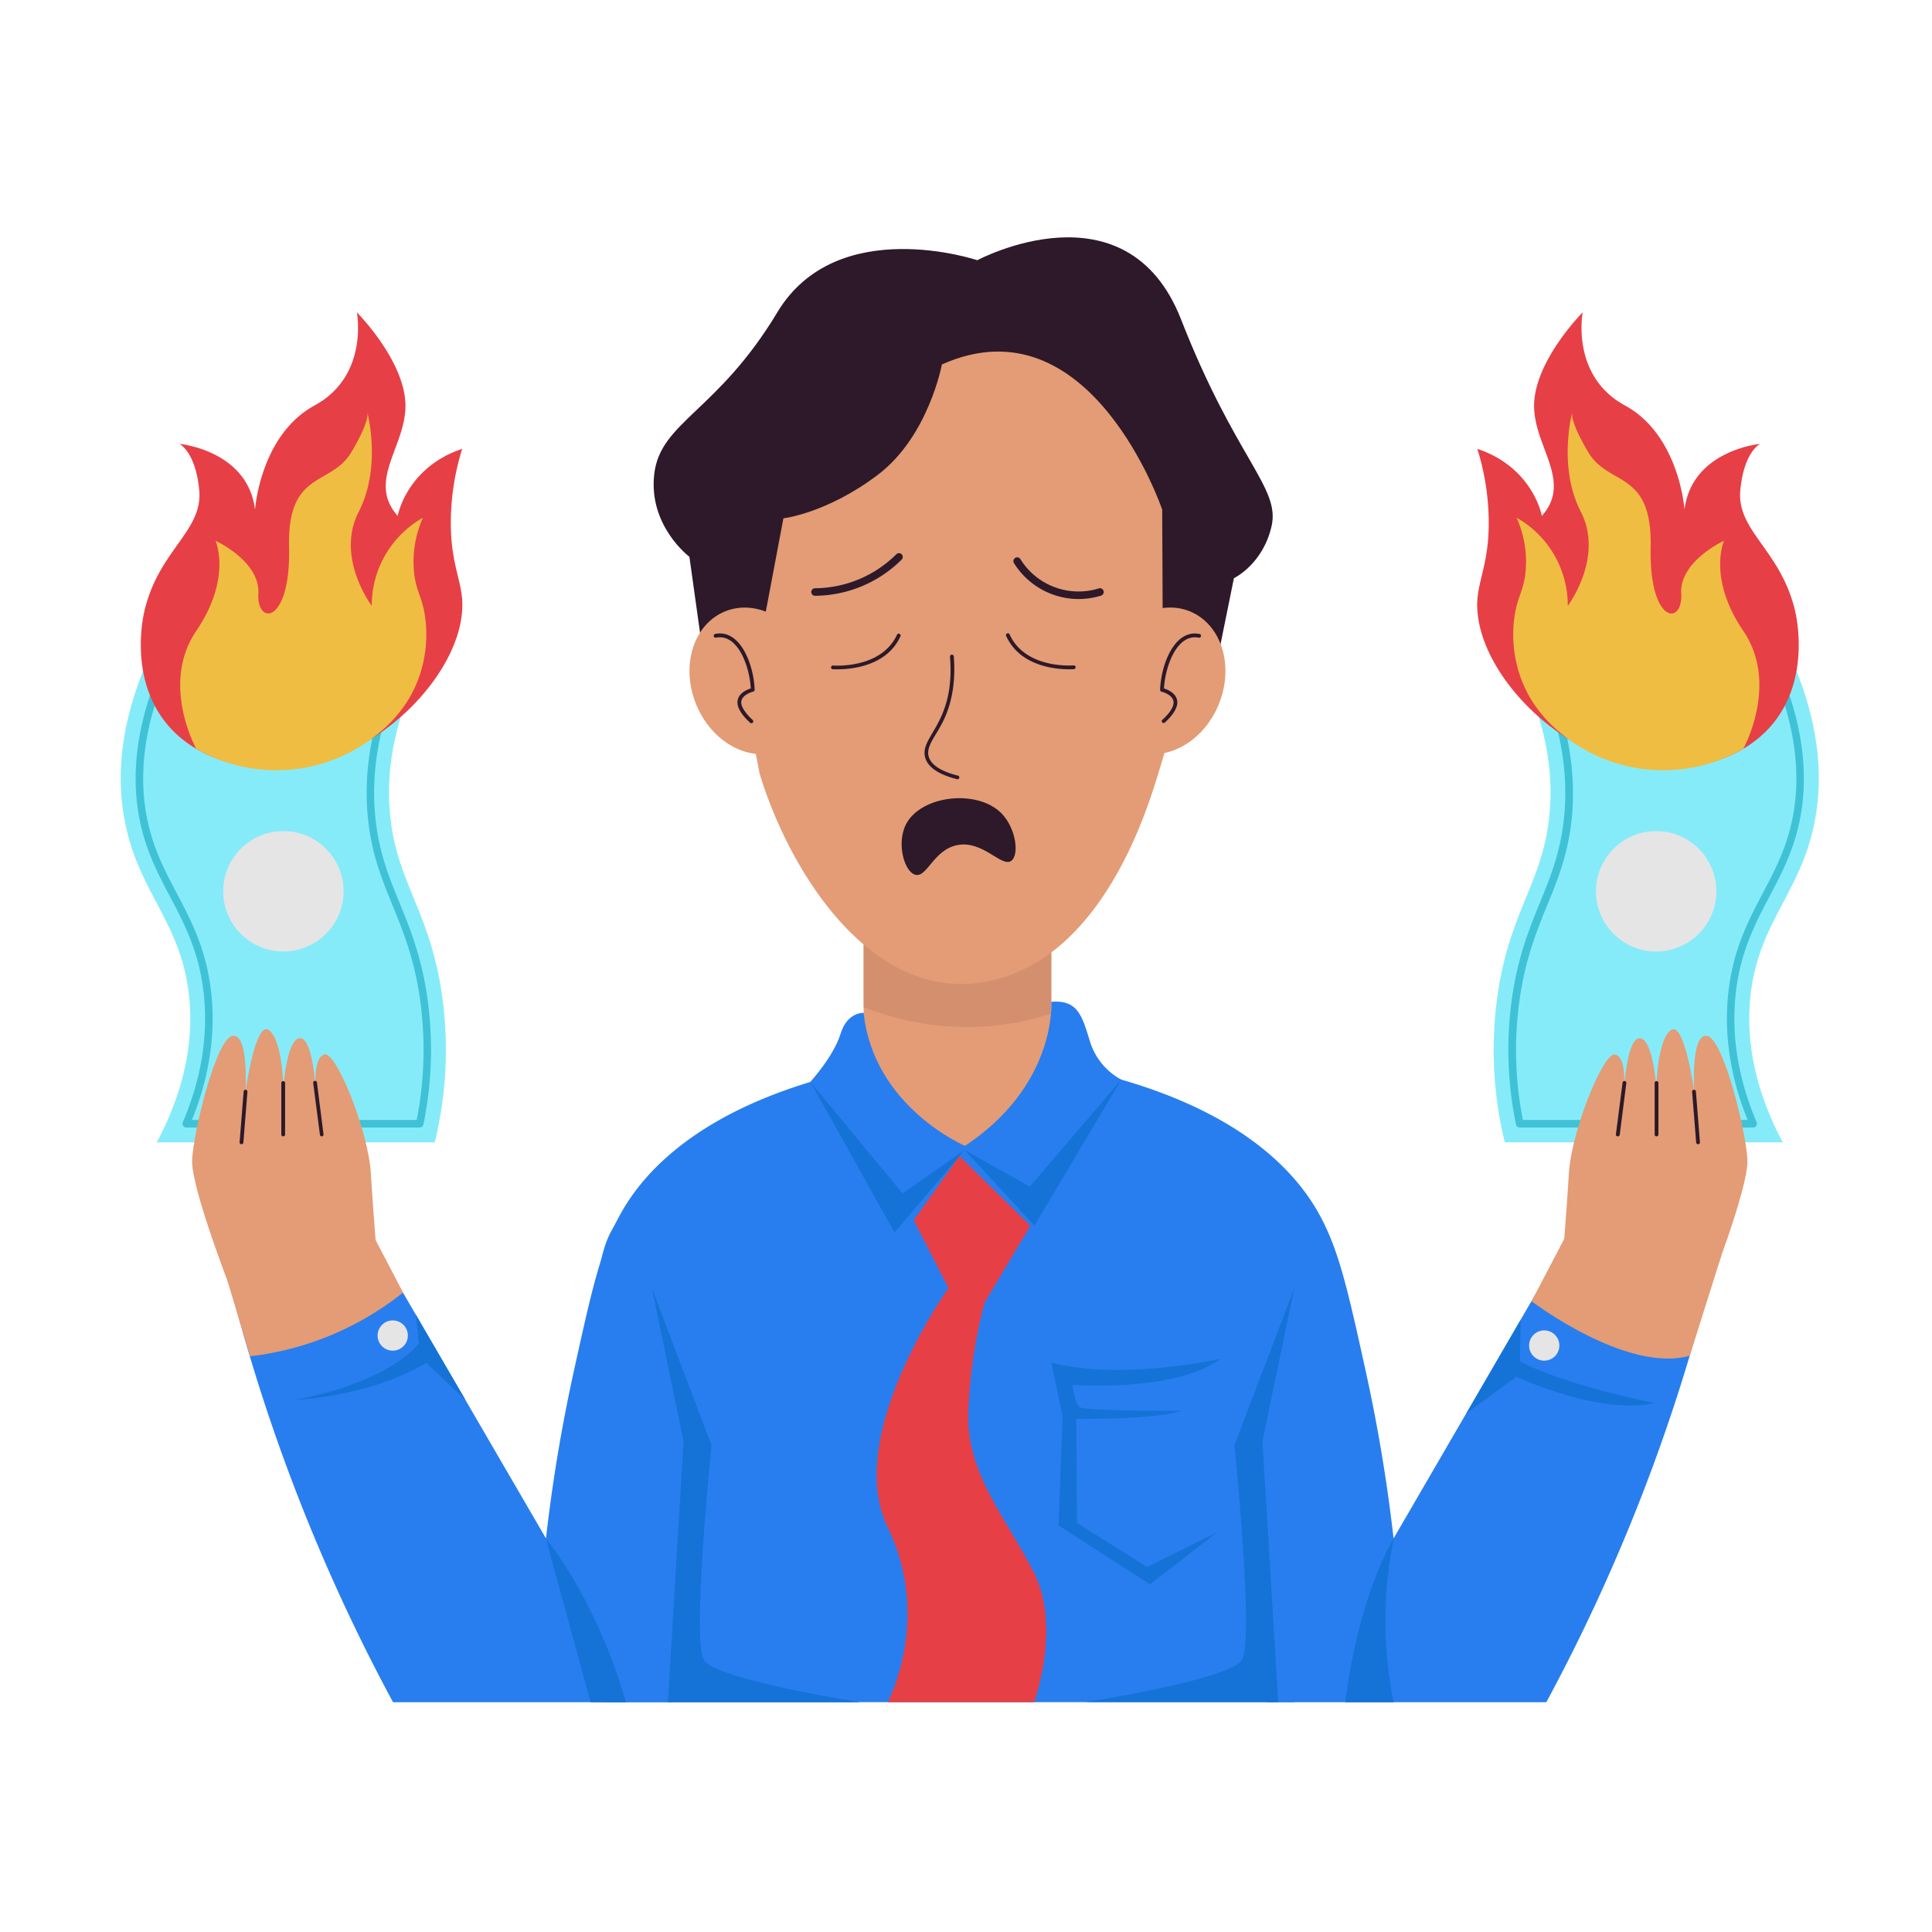 <svg height="512" viewBox="0 0 512 512" width="512" xmlns="http://www.w3.org/2000/svg" xmlns:xlink="http://www.w3.org/1999/xlink"><clipPath id="clip-path"><path d="m228.88 225.81h49.72v88.26h-49.72z"/></clipPath><g id="Bankruptcy"><g clip-path="url(#clip-path)"><path d="m228.88 225.81h49.72v88.26h-49.72z" fill="#e39c76"/><path d="m220.78 263.27c22.51 11.62 47.9 12.16 69.92 0v-39.61h-69.92z" fill="#d48f6e"/></g><path d="m230 282.89c-46.41 9.54-61 30.23-66 39.63-4.9 9.18-7.27 19.69-11.91 40.78a433.12 433.12 0 0 0 -7.4 44.4l-45.44-78.11-39 8.06a485.55 485.55 0 0 0 43.91 113.46h74l16.05-88.47s53.11-41.11 35.79-79.75z" fill="#287eef"/><path d="m284 282.89c46.41 9.54 61 30.23 66 39.63 4.9 9.18 7.27 19.69 11.91 40.78a433.12 433.12 0 0 1 7.4 44.4l45.39-78.11 39 8.06a485.55 485.55 0 0 1 -43.91 113.46h-74l-16.05-88.47s-53.06-41.11-35.74-79.75z" fill="#287eef"/><path d="m96.79 323.34-36.51 16.09 6 20a79.74 79.74 0 0 0 40.53-16.89q-5.03-9.62-10.02-19.2z" fill="#e39c76"/><path d="m414.47 328.44-8.59 16.4s25.12 19.16 41.92 14.45l8.39-26.58z" fill="#e39c76"/><path d="m318.05 156.45s-1.11-53.71-39.15-67.31c-.35-.07-.68-.1-1-.16-25.08-9.64-43.37-.15-45 .16a47.77 47.77 0 0 0 -16.61 10.19c-21.78 20.4-22.56 57.12-22.56 57.12a41.74 41.74 0 0 0 -.3 6.24c.34 10.24 6.51 34.06 7.84 42.21 7.8 25.68 27.86 57.19 55.15 55.84 33.1-2 46.42-42.44 50.22-54.73 4.08-13.21 7.41-26 8-28a40.3 40.3 0 0 0 1.44-13.83c.65-2.69 1.33-5.34 1.97-7.73z" fill="#e39c76"/><path d="m253.58 206.48c-4.82-1.22-7.64-3.13-8.38-5.67-1.64-5.67 8-9 6.56-26.78a.5.5 0 0 1 1-.08c.53 6.67-.46 12.57-3 17.53-2 3.9-4.4 6.41-3.64 9.05.64 2.18 3.21 3.86 7.66 5a.49.49 0 1 1 -.2.95z" fill="#2d1929"/><path d="m216 157.89a1 1 0 0 1 0-2 30.87 30.87 0 0 0 21.53-9 1 1 0 0 1 1.42 0 1 1 0 0 1 0 1.41 32.9 32.9 0 0 1 -22.95 9.59z" fill="#2d1929"/><path d="m268.72 149.24a1 1 0 0 1 1.69-1.07 18.13 18.13 0 0 0 20.79 7.76 1 1 0 0 1 .59 1.92 20.18 20.18 0 0 1 -23.07-8.61z" fill="#2d1929"/><path d="m229.81 282.89s-60.81 20.92-69.46 47.21 0 121 0 121h182.65c1.35-4.39 27.71-93.74-16-141.48a105.85 105.85 0 0 0 -37.17-25.62c-26.9-9.84-50.98-3.86-60.02-1.11z" fill="#287eef"/><path d="m222 177.37c-.8 0-1.28 0-1.3 0a.51.51 0 0 1 -.46-.55.5.5 0 0 1 .55-.45c.12 0 12.69 1 16.93-8.16a.49.49 0 0 1 .66-.24.5.5 0 0 1 .25.66c-3.63 7.97-13.12 8.74-16.63 8.74z" fill="#2d1929"/><path d="m283.29 177.37c-3.48 0-12.94-.77-16.62-8.78a.5.5 0 1 1 .9-.42c4.25 9.22 16.8 8.17 16.93 8.16a.5.5 0 0 1 .55.45.51.51 0 0 1 -.45.55s-.51.04-1.31.04z" fill="#2d1929"/><path d="m115.22 302.73h-73.67c4.88-9.19 10.25-22.91 8.55-38.8-2.1-19.77-13.51-27.32-17.1-46.7-2-10.68-1.88-26.46 8.55-47.56h73.67c-11.76 20.38-12.83 36-11.84 46.24 1.63 16.93 9.45 24.27 13.15 44.07a103.06 103.06 0 0 1 -1.31 42.75z" fill="#86ebf9"/><circle cx="75.1" cy="236.2" fill="#e5e5e5" r="15.95"/><path d="m111.25 298.8h-61.88a1 1 0 0 1 -.92-1.39c4.87-11.48 6.74-22.89 5.56-33.9-2.23-20.79-13.68-28.35-17.15-47-2.4-12.95-.08-27.19 6.89-42.32a1 1 0 0 1 .91-.58h62.34a1 1 0 0 1 .9 1.43c-6.89 14.21-9.73 28.09-8.46 41.25 1.71 17.69 9.6 25.14 13.21 44.41a97.88 97.88 0 0 1 -.44 37.3 1 1 0 0 1 -.96.8zm-60.39-2h59.56a95.5 95.5 0 0 0 .28-35.73c-3.55-19-11.48-26.52-13.23-44.59-1.26-13.08 1.41-26.83 8-40.87h-60.17c-6.59 14.53-8.76 28.17-6.47 40.53 3.37 18.15 14.9 26 17.17 47.15 1.17 10.92-.56 22.18-5.14 33.51z" fill="#40c2d6"/><path d="m43.27 190.64c-8.8-11.95-5.37-27.18-4.94-28.94 3.87-16.1 15.52-20.95 14.46-31.9-1-10.2-5.26-12.17-5.26-12.17s18.09 1.64 20.06 17.43c0 0 1.32-19.73 15.79-27.62s11.18-24.67 11.18-24.67 11.84 11.84 12.83 23.35-10.53 21-2 30.59c0 0 2.31-12.83 17.1-17.76a66.1 66.1 0 0 0 -3 18.08c-.29 11.33 2.6 16.08 3 22 1.16 19.34-24.73 45.81-51.31 44.73-2.55-.07-18.78-.76-27.91-13.12z" fill="#e73f46"/><path d="m52 198.42s-9.55-17.15 0-31.21 5.11-23.91 5.11-23.91 11.84 5.41 11.35 14 8.63 8.14 8.14-12.33 11.1-16 16.53-25.16 4.15-10.81 4.15-10.81 4 14.55-2.22 26.64 3.46 24.91 3.46 24.91a26.7 26.7 0 0 1 13.56-23.35 28.63 28.63 0 0 0 -2.3 15c.58 4.48 2 5.92 2.79 10.69a34 34 0 0 1 -1.48 16.44c-3.57 10.27-11.42 15.7-14.67 17.89a42.38 42.38 0 0 1 -44.42 1.2z" fill="#efbd42"/><path d="m61.64 343s-11.06-28.19-10.73-35.59 6.34-32.23 10.73-32.89 3.41 14.8 3.41 14.8 2.63-19.09 6.25-16.32 3.8 15.3 3.8 15.3.8-12.67 4.26-13.16 4.27 13 4.27 13-.66-8.22 2.47-8.71 11.51 20.39 12.17 31.4 1.8 24.18 1.8 24.18-27.07 16.1-38.43 7.99z" fill="#e39c76"/><path d="m64 303.23a.5.5 0 0 1 -.5-.54l1.07-13.43a.5.5 0 0 1 1 .08l-1.07 13.43a.5.5 0 0 1 -.5.46z" fill="#2d1929"/><path d="m75.05 301.15a.5.5 0 0 1 -.5-.5v-13.65a.5.5 0 0 1 1 0v13.67a.5.5 0 0 1 -.5.48z" fill="#2d1929"/><path d="m85.27 301.15a.5.5 0 0 1 -.49-.44l-1.78-13.71a.51.51 0 0 1 .44-.56.49.49 0 0 1 .55.43l1.74 13.68a.5.5 0 0 1 -.46.6z" fill="#2d1929"/><path d="m398.78 302.73h73.67c-4.88-9.19-10.25-22.91-8.55-38.8 2.12-19.77 13.51-27.32 17.1-46.7 2-10.68 1.88-26.46-8.55-47.56h-73.67c11.76 20.38 12.83 36 11.84 46.24-1.63 16.93-9.45 24.27-13.15 44.07a103.06 103.06 0 0 0 1.31 42.75z" fill="#86ebf9"/><circle cx="438.9" cy="236.2" fill="#e5e5e5" r="15.95"/><path d="m464.63 298.8h-61.88a1 1 0 0 1 -1-.8 97.88 97.88 0 0 1 -.44-37.3c3.61-19.26 11.5-26.73 13.21-44.41 1.27-13.16-1.57-27-8.46-41.25a1 1 0 0 1 .9-1.43h62.36a1 1 0 0 1 .91.58c7 15.13 9.29 29.37 6.89 42.32-3.45 18.59-14.93 26.28-17.15 47-1.18 11 .69 22.42 5.56 33.9a1 1 0 0 1 -.9 1.39zm-61.05-2h59.56c-4.58-11.33-6.31-22.59-5.14-33.51 2.27-21.18 13.8-29 17.17-47.15 2.29-12.36.12-26-6.47-40.53h-60.13c6.55 14 9.22 27.79 8 40.87-1.75 18.07-9.68 25.59-13.23 44.59a95.5 95.5 0 0 0 .24 35.73z" fill="#40c2d6"/><path d="m470.73 190.64c8.8-11.95 5.37-27.18 4.94-28.94-3.87-16.1-15.52-20.95-14.46-31.9 1-10.2 5.26-12.17 5.26-12.17s-18.09 1.64-20.06 17.43c0 0-1.32-19.73-15.79-27.62s-11.18-24.67-11.18-24.67-11.84 11.84-12.83 23.35 10.53 21 2 30.59c0 0-2.31-12.83-17.1-17.76a66.1 66.1 0 0 1 3 18.08c.29 11.33-2.6 16.08-3 22-1.16 19.34 24.73 45.81 51.31 44.73 2.55-.07 18.78-.76 27.91-13.12z" fill="#e73f46"/><path d="m462 198.42s9.55-17.15 0-31.21-5.11-23.91-5.11-23.91-11.84 5.41-11.35 14-8.54 8.18-8.1-12.3-11.1-16-16.53-25.16-4.19-10.84-4.19-10.84-4 14.55 2.22 26.64-3.46 24.91-3.46 24.91a26.7 26.7 0 0 0 -13.56-23.35 28.63 28.63 0 0 1 2.3 15c-.58 4.48-2 5.92-2.79 10.69a34 34 0 0 0 1.48 16.44c3.57 10.27 11.42 15.7 14.67 17.89a42.38 42.38 0 0 0 44.42 1.2z" fill="#efbd42"/><path d="m452.36 343s11.06-28.19 10.73-35.59-6.34-32.23-10.73-32.89-3.36 14.78-3.36 14.78-2.63-19.07-6.25-16.28-3.8 15.3-3.8 15.3-.8-12.67-4.26-13.16-4.27 13-4.27 13 .66-8.22-2.47-8.71-11.51 20.39-12.17 31.4-1.8 24.18-1.8 24.18 27.02 16.08 38.38 7.97z" fill="#e39c76"/><path d="m450 303.23a.5.5 0 0 1 -.5-.46l-1.07-13.43a.51.51 0 0 1 .46-.54.52.52 0 0 1 .54.46l1.07 13.43a.5.5 0 0 1 -.5.54z" fill="#2d1929"/><path d="m439 301.15a.5.5 0 0 1 -.5-.5v-13.65a.5.5 0 0 1 1 0v13.67a.5.5 0 0 1 -.5.48z" fill="#2d1929"/><path d="m428.73 301.15a.5.5 0 0 1 -.5-.56l1.77-13.68a.5.5 0 0 1 .56-.43.51.51 0 0 1 .43.56l-1.74 13.67a.5.5 0 0 1 -.52.44z" fill="#2d1929"/><path d="m228.88 283.22s16.06 23.68 28.89 20.06 20.83-22.54 20.83-22.54-23.04-12.98-49.72 2.48z" fill="#e39c76"/><path d="m228.88 268.42s-4.33-.33-6.14 5.59-8 12.71-8 12.71 13.76 31.69 24.26 34.81 16.72-17.87 16.72-17.87-24.23-10.31-26.84-35.24z" fill="#287eef"/><path d="m278.6 265.5s1.58 21.92-22.86 38.16c0 0 7.46 20.17 18.31 15.9s23.1-33.45 23.1-33.45a17.25 17.25 0 0 1 -8.14-9.63c-2.14-6.75-3.07-11.64-10.41-10.98z" fill="#287eef"/><g fill="#1573d8"><path d="m172.76 341.37 8.38 40.63-4.14 69.11h51s-38.15-5.92-41.44-11.18 2-56.9 2-56.9z"/><path d="m343 341.37-8.44 40.63 4.19 69.07h-51.05s38.15-5.92 41.43-11.18-2-56.9-2-56.9z"/><path d="m214.77 286.72 22.28 39.91 18.58-21.87-16.44 11.51z"/><path d="m255.63 304.76 18.5 20.06 23.02-38.71-24.25 28.35z"/></g><path d="m254.28 306.35-12.13 17 9.21 18s-27.93 39-16.11 63.37 0 46.37 0 46.37h38.8s7.23-19.73 0-34.21-18.05-26.28-17.43-42.73a133.83 133.83 0 0 1 4.27-28.87q6.11-10.28 12.17-20.46z" fill="#e73f46"/><path d="m323.46 360.09s-26.34 5.92-44.86 1l3 14.22-1.08 28.94 24.27 15.62 17.76-13.81-18.55 9.2-18.59-11.67-.18-27.59s20.55.33 27.95-2.14c0 0-25.81.17-27.13-1s-1.81-5.84-1.81-5.84 27.3 2.03 39.22-6.93z" fill="#1573d8"/><path d="m110.18 348.39.82 7.61s-7 10.12-33.18 15.05c0 0 19.86-.74 35.15-9.87l10.41 9.87z" fill="#1573d8"/><path d="m403 349.76-14.41 24.84 13.23-9.76s21.92 10.3 36.69 7c0 0-24.11-4.77-35.71-11.1z" fill="#1573d8"/><circle cx="409.24" cy="356.58" fill="#e5e5e5" r="4.01"/><circle cx="104.08" cy="353.93" fill="#e5e5e5" r="4.01"/><path d="m144.64 407.7 11.87 43.41h9.34s-6.17-24.17-21.21-43.41z" fill="#1573d8"/><path d="m369.36 407.7s-9.15 14.3-12.85 43.41h12.85a108.25 108.25 0 0 1 0-43.41z" fill="#1573d8"/><path d="m249.61 96.58s-3.52 19.08-17 29.27-25 11.51-25 11.51l-8 42.42h-12.4l-4.51-32.22s-10.95-8.22-9.31-22 16.8-16.48 32.61-42.79 53-13.81 53-13.81 39.56-21.21 54 15.7 26.27 44.48 24 54.68-10 13.89-10 13.89l-6.25 30.83-12.55-3.61-.2-45.39s-19-56.06-58.39-38.48z" fill="#2d1929"/><path d="m214.8 174.31c-4.12-10.17-14.24-15.68-22.62-12.3s-11.84 14.38-7.73 24.57 14.24 15.69 22.62 12.3 11.85-14.38 7.73-24.57z" fill="#e39c76"/><path d="m199.15 191.67a.52.52 0 0 1 -.33-.12c-.14-.12-3.53-3-3.38-5.56.12-2.26 2.54-3.24 3.53-3.54-.33-5.88-3.45-14.61-9.22-13.46a.5.5 0 0 1 -.2-1c6.62-1.31 10.19 8.06 10.44 14.79a.5.5 0 0 1 -.39.51s-3 .71-3.17 2.73c-.09 1.71 2.16 4 3 4.74a.51.51 0 0 1 -.28.91z" fill="#2d1929"/><path d="m315.3 162c-8.39-3.38-18.51 2.13-22.63 12.3s-.65 21.19 7.73 24.57 18.51-2.12 22.62-12.3.66-21.17-7.72-24.57z" fill="#e39c76"/><path d="m308 190.78c.88-.73 3.14-3 3-4.74-.11-2-3.14-2.72-3.17-2.73a.5.5 0 0 1 -.39-.51c.25-6.73 3.83-16.11 10.44-14.79a.48.48 0 0 1 .39.58.5.5 0 0 1 -.59.4c-5.77-1.15-8.89 7.58-9.22 13.46 1 .3 3.41 1.28 3.54 3.54.14 2.56-3.25 5.44-3.39 5.56a.5.5 0 0 1 -.61-.77z" fill="#2d1929"/><path d="m268 228.13c-2.58 1.83-7.45-5.45-14.22-4.19-6.34 1.17-8.08 8.66-11.18 7.89-2.94-.72-5.11-8.37-2.47-13.44 4-7.65 18.86-9.34 25.28-2.84 3.87 3.96 4.74 11.03 2.59 12.58z" fill="#2d1929"/></g></svg>